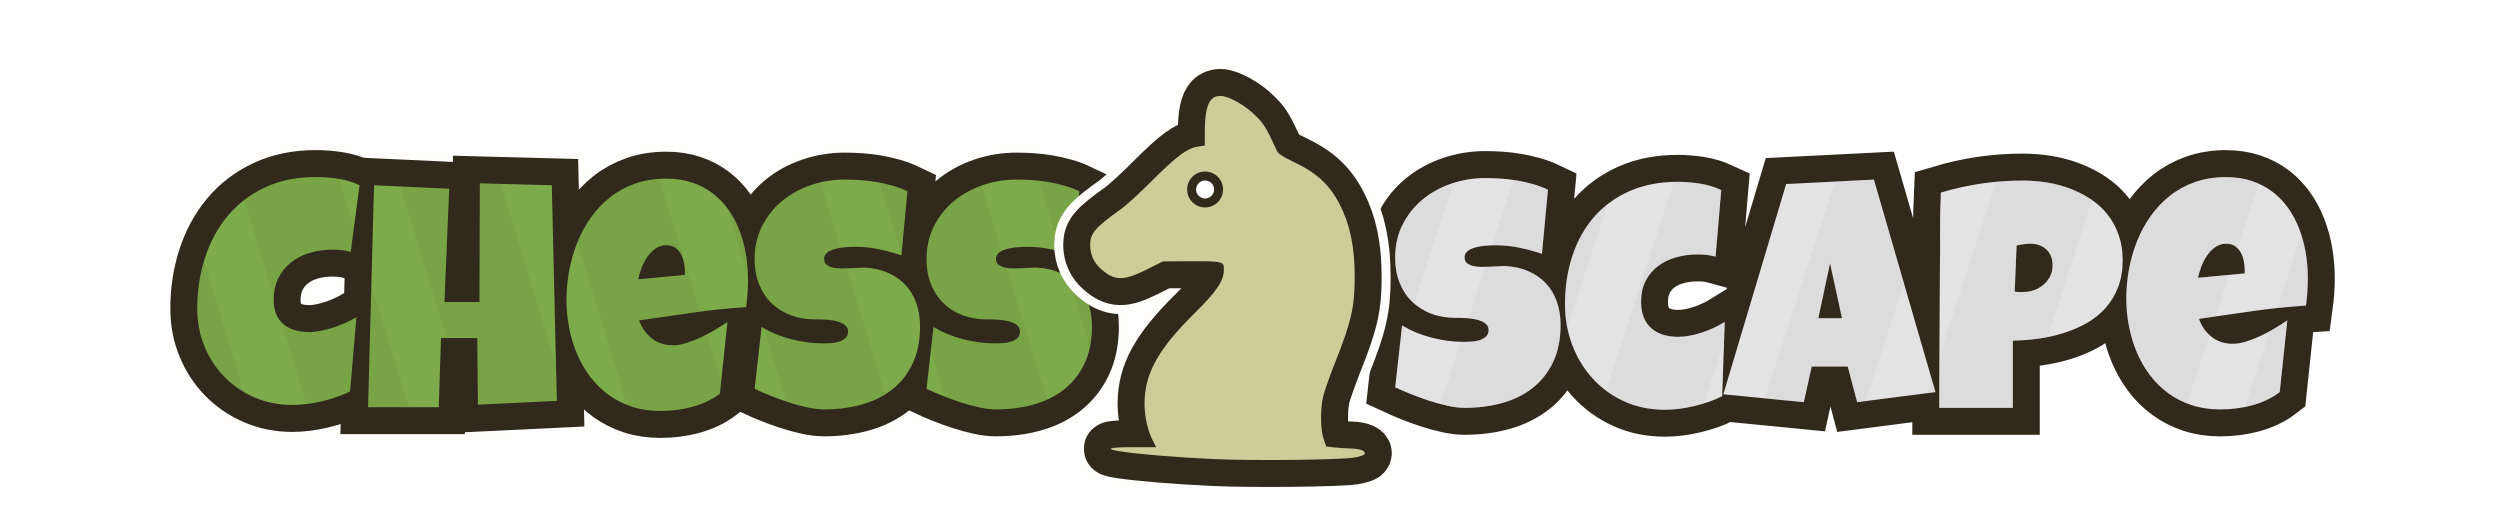 <?xml version="1.0" encoding="utf-8"?>
<svg width="1392px" height="295px" viewBox="0 0 1392 295" version="1.1" xmlns:xlink="http://www.w3.org/1999/xlink" xmlns="http://www.w3.org/2000/svg">
  <defs>
    <filter filterUnits="userSpaceOnUse" color-interpolation-filters="sRGB" id="filter_1">
      <feFlood flood-opacity="0" result="BackgroundImageFix" />
      <feColorMatrix in="SourceAlpha" type="matrix" values="0 0 0 0 0 0 0 0 0 0 0 0 0 0 0 0 0 0 127 0" />
      <feOffset dx="2" dy="8" />
      <feGaussianBlur stdDeviation="0" />
      <feColorMatrix type="matrix" values="0 0 0 0 0.024 0 0 0 0 0.02 0 0 0 0 0.02 0 0 0 0.498 0" />
      <feBlend mode="normal" in2="BackgroundImageFix" result="effect0_dropShadow" />
      <feBlend mode="normal" in="SourceGraphic" in2="effect0_dropShadow" result="shape" />
    </filter>
    <path d="M0 0L1351.84 0L1351.84 254.402L0 254.402L0 0Z" id="path_1" />
    <path d="M498.164 83.144C498.164 91.172 496.772 98.101 493.989 103.931C491.206 109.761 487.397 114.565 482.563 118.345C477.729 122.124 472.075 124.907 465.601 126.694C459.126 128.481 452.168 129.375 444.727 129.375C441.855 129.375 438.706 128.994 435.278 128.232C431.851 127.471 428.379 126.519 424.863 125.376C421.348 124.233 417.964 123.003 414.712 121.685C411.46 120.366 408.574 119.121 406.055 117.949L409.922 83.496C414.902 86.484 420.425 88.755 426.489 90.308C432.554 91.86 438.516 92.637 444.375 92.637C445.488 92.637 446.836 92.593 448.418 92.505C450 92.417 451.509 92.153 452.944 91.714C454.38 91.274 455.596 90.615 456.592 89.736C457.588 88.857 458.086 87.598 458.086 85.957C458.086 84.844 457.734 83.892 457.031 83.101C456.328 82.31 455.42 81.665 454.307 81.167C453.193 80.669 451.934 80.288 450.527 80.024C449.121 79.761 447.744 79.57 446.396 79.453C445.049 79.336 443.789 79.277 442.617 79.277C441.445 79.277 440.508 79.277 439.805 79.277C434.766 79.277 430.181 78.486 426.05 76.904C421.919 75.322 418.374 73.081 415.415 70.181C412.456 67.28 410.156 63.765 408.516 59.634C406.875 55.503 406.055 50.918 406.055 45.879C406.055 38.965 407.446 32.769 410.229 27.29C413.013 21.811 416.733 17.153 421.392 13.315C426.05 9.478 431.396 6.533 437.432 4.482C443.467 2.432 449.707 1.406 456.152 1.406C459.023 1.406 461.982 1.509 465.029 1.714C468.076 1.919 471.108 2.285 474.126 2.812C477.144 3.34 480.088 4.014 482.959 4.834C485.83 5.654 488.555 6.68 491.133 7.91L487.793 43.594C483.809 42.246 479.634 41.118 475.269 40.21C470.903 39.302 466.641 38.848 462.48 38.848C461.719 38.848 460.737 38.862 459.536 38.892C458.335 38.921 457.075 39.009 455.757 39.155C454.438 39.302 453.105 39.522 451.758 39.815C450.41 40.107 449.209 40.503 448.154 41.001C447.1 41.499 446.25 42.158 445.605 42.978C444.961 43.799 444.668 44.766 444.727 45.879C444.785 47.168 445.269 48.164 446.177 48.867C447.085 49.57 448.257 50.083 449.692 50.405C451.128 50.728 452.71 50.889 454.438 50.889C456.167 50.889 457.881 50.845 459.58 50.757C461.279 50.669 462.861 50.581 464.326 50.493C465.791 50.405 466.992 50.391 467.93 50.449C472.617 50.742 476.836 51.738 480.586 53.438C484.336 55.137 487.515 57.393 490.122 60.205C492.729 63.018 494.722 66.372 496.099 70.269C497.476 74.165 498.164 78.457 498.164 83.144L498.164 83.144ZM402.451 83.144C402.451 91.172 401.06 98.101 398.276 103.931C395.493 109.761 391.685 114.565 386.851 118.345C382.017 122.124 376.362 124.907 369.888 126.694C363.413 128.481 356.455 129.375 349.014 129.375C346.143 129.375 342.993 128.994 339.565 128.232C336.138 127.471 332.666 126.519 329.15 125.376C325.635 124.233 322.251 123.003 318.999 121.685C315.747 120.366 312.861 119.121 310.342 117.949L314.209 83.496C319.189 86.484 324.712 88.755 330.776 90.308C336.841 91.86 342.803 92.637 348.662 92.637C349.775 92.637 351.123 92.593 352.705 92.505C354.287 92.417 355.796 92.153 357.231 91.714C358.667 91.274 359.883 90.615 360.879 89.736C361.875 88.857 362.373 87.598 362.373 85.957C362.373 84.844 362.021 83.892 361.318 83.101C360.615 82.31 359.707 81.665 358.594 81.167C357.48 80.669 356.221 80.288 354.814 80.024C353.408 79.761 352.031 79.57 350.684 79.453C349.336 79.336 348.076 79.277 346.904 79.277C345.732 79.277 344.795 79.277 344.092 79.277C339.053 79.277 334.468 78.486 330.337 76.904C326.206 75.322 322.661 73.081 319.702 70.181C316.743 67.28 314.443 63.765 312.803 59.634C311.162 55.503 310.342 50.918 310.342 45.879C310.342 38.965 311.733 32.769 314.517 27.29C317.3 21.811 321.021 17.153 325.679 13.315C330.337 9.478 335.684 6.533 341.719 4.482C347.754 2.432 353.994 1.406 360.439 1.406C363.311 1.406 366.27 1.509 369.316 1.714C372.363 1.919 375.396 2.285 378.413 2.812C381.431 3.34 384.375 4.014 387.246 4.834C390.117 5.654 392.842 6.68 395.42 7.91L392.08 43.594C388.096 42.246 383.921 41.118 379.556 40.21C375.19 39.302 370.928 38.848 366.768 38.848C366.006 38.848 365.024 38.862 363.823 38.892C362.622 38.921 361.362 39.009 360.044 39.155C358.726 39.302 357.393 39.522 356.045 39.815C354.697 40.107 353.496 40.503 352.441 41.001C351.387 41.499 350.537 42.158 349.893 42.978C349.248 43.799 348.955 44.766 349.014 45.879C349.072 47.168 349.556 48.164 350.464 48.867C351.372 49.57 352.544 50.083 353.979 50.405C355.415 50.728 356.997 50.889 358.726 50.889C360.454 50.889 362.168 50.845 363.867 50.757C365.566 50.669 367.148 50.581 368.613 50.493C370.078 50.405 371.279 50.391 372.217 50.449C376.904 50.742 381.123 51.738 384.873 53.438C388.623 55.137 391.802 57.393 394.409 60.205C397.017 63.018 399.009 66.372 400.386 70.269C401.763 74.165 402.451 78.457 402.451 83.144L402.451 83.144ZM306.65 57.129C306.65 62.227 306.299 67.324 305.596 72.422C295.576 73.066 285.615 74.106 275.713 75.542C265.811 76.978 255.908 78.398 246.006 79.805C247.529 84.023 249.917 87.393 253.169 89.912C256.421 92.432 260.303 93.691 264.814 93.691C267.158 93.691 269.722 93.252 272.505 92.373C275.288 91.494 278.057 90.395 280.811 89.077C283.564 87.759 286.201 86.338 288.721 84.814C291.24 83.291 293.408 81.914 295.225 80.684L291.006 120.586C288.721 122.344 286.245 123.838 283.579 125.068C280.913 126.299 278.145 127.295 275.273 128.057C272.402 128.818 269.502 129.375 266.572 129.727C263.643 130.078 260.771 130.254 257.959 130.254C252.158 130.254 246.855 129.463 242.051 127.881C237.246 126.299 232.896 124.087 228.999 121.245C225.103 118.403 221.689 115.049 218.76 111.182C215.83 107.314 213.398 103.096 211.465 98.525C209.531 93.955 208.066 89.121 207.07 84.023C206.074 78.926 205.576 73.769 205.576 68.555C205.576 63.105 206.074 57.656 207.07 52.207C208.066 46.758 209.575 41.514 211.597 36.475C213.618 31.436 216.167 26.763 219.243 22.456C222.319 18.149 225.908 14.385 230.01 11.162C234.111 7.939 238.755 5.42 243.94 3.604C249.126 1.787 254.854 0.879 261.123 0.879C266.338 0.879 271.099 1.597 275.405 3.032C279.712 4.468 283.55 6.46 286.919 9.009C290.288 11.558 293.218 14.59 295.708 18.105C298.198 21.621 300.249 25.474 301.86 29.663C303.472 33.852 304.673 38.276 305.464 42.935C306.255 47.593 306.65 52.324 306.65 57.129L306.65 57.129ZM271.494 52.559C271.494 50.918 271.318 49.233 270.967 47.505C270.615 45.776 270.044 44.209 269.253 42.803C268.462 41.397 267.422 40.239 266.133 39.331C264.844 38.423 263.232 37.969 261.299 37.969C258.955 37.969 256.89 38.599 255.103 39.858C253.315 41.118 251.777 42.7 250.488 44.605C249.199 46.509 248.145 48.574 247.324 50.801C246.504 53.027 245.889 55.078 245.479 56.953L271.494 54.492L271.494 52.559ZM200.215 124.629L156.27 126.738L155.918 89.648L135.703 89.648L134.473 128.145L95.098 128.145L98.438 4.57L140.273 6.504L137.637 69.609L157.148 69.609L157.324 3.516L197.402 4.57L200.215 124.629ZM90.352 4.57L85.43 41.66C83.731 41.191 82.031 40.869 80.332 40.693C78.633 40.518 76.934 40.43 75.234 40.43C70.898 40.43 66.768 41.001 62.842 42.144C58.916 43.286 55.444 45.029 52.427 47.373C49.409 49.717 47.007 52.647 45.22 56.162C43.433 59.678 42.539 63.809 42.539 68.555C42.539 71.602 43.023 74.238 43.989 76.465C44.956 78.691 46.318 80.537 48.076 82.002C49.834 83.467 51.914 84.551 54.316 85.254C56.719 85.957 59.355 86.309 62.227 86.309C64.394 86.309 66.65 86.074 68.994 85.606C71.338 85.137 73.652 84.522 75.938 83.76C78.223 82.998 80.449 82.119 82.617 81.123C84.785 80.127 86.777 79.102 88.594 78.047L85.078 119.355C82.793 120.527 80.317 121.567 77.651 122.476C74.985 123.384 72.246 124.175 69.434 124.849C66.621 125.522 63.809 126.035 60.996 126.387C58.184 126.738 55.488 126.914 52.91 126.914C45.469 126.914 38.525 125.537 32.08 122.783C25.635 120.029 20.039 116.25 15.293 111.445C10.547 106.641 6.812 100.972 4.087 94.439C1.362 87.905 0 80.859 0 73.301C0 63.281 1.436 53.833 4.307 44.956C7.178 36.079 11.396 28.301 16.963 21.621C22.529 14.941 29.429 9.668 37.661 5.801C45.894 1.934 55.371 0 66.094 0C70.137 0 74.282 0.322 78.53 0.967C82.778 1.611 86.719 2.812 90.352 4.57L90.352 4.57Z" id="path_2" />
    <path d="M508.184 56.25C508.184 61.348 507.832 66.445 507.129 71.543C497.109 72.188 487.148 73.228 477.246 74.663C467.344 76.099 457.441 77.519 447.539 78.926C449.063 83.144 451.45 86.514 454.702 89.033C457.954 91.553 461.836 92.812 466.348 92.812C468.691 92.812 471.255 92.373 474.038 91.494C476.821 90.615 479.59 89.517 482.344 88.198C485.098 86.88 487.734 85.459 490.254 83.936C492.773 82.412 494.941 81.035 496.758 79.805L492.539 119.707C490.254 121.465 487.778 122.959 485.112 124.189C482.446 125.42 479.678 126.416 476.807 127.178C473.936 127.939 471.035 128.496 468.105 128.848C465.176 129.199 462.305 129.375 459.492 129.375C453.691 129.375 448.389 128.584 443.584 127.002C438.779 125.42 434.429 123.208 430.532 120.366C426.636 117.524 423.223 114.17 420.293 110.303C417.363 106.436 414.932 102.217 412.998 97.647C411.064 93.076 409.6 88.242 408.604 83.144C407.607 78.047 407.109 72.891 407.109 67.676C407.109 62.227 407.607 56.777 408.604 51.328C409.6 45.879 411.108 40.635 413.13 35.596C415.151 30.557 417.7 25.884 420.776 21.577C423.853 17.27 427.441 13.506 431.543 10.283C435.645 7.061 440.288 4.541 445.474 2.725C450.659 0.908 456.387 0 462.656 0C467.871 0 472.632 0.718 476.938 2.153C481.245 3.589 485.083 5.581 488.452 8.13C491.821 10.679 494.751 13.711 497.241 17.227C499.731 20.742 501.782 24.595 503.394 28.784C505.005 32.974 506.206 37.398 506.997 42.056C507.788 46.714 508.184 51.445 508.184 56.25L508.184 56.25ZM473.027 51.68C473.027 50.039 472.852 48.355 472.5 46.626C472.148 44.898 471.577 43.33 470.786 41.924C469.995 40.518 468.955 39.36 467.666 38.452C466.377 37.544 464.766 37.09 462.832 37.09C460.488 37.09 458.423 37.72 456.636 38.98C454.849 40.239 453.311 41.821 452.021 43.726C450.732 45.63 449.678 47.695 448.857 49.922C448.037 52.148 447.422 54.199 447.012 56.074L473.027 53.613L473.027 51.68ZM405.088 46.23C405.088 51.914 404.238 56.953 402.539 61.348C400.84 65.742 398.511 69.595 395.552 72.905C392.593 76.216 389.121 78.999 385.137 81.255C381.152 83.511 376.89 85.356 372.349 86.792C367.808 88.228 363.105 89.282 358.242 89.956C353.379 90.63 348.604 90.996 343.916 91.055L343.916 128.496L302.959 128.496C302.959 121.816 302.974 115.313 303.003 108.984C303.032 102.656 303.062 96.372 303.091 90.132C303.12 83.892 303.149 77.607 303.179 71.279C303.208 64.951 303.252 58.418 303.311 51.68C303.428 44.531 303.457 37.383 303.398 30.234C303.34 23.086 303.486 15.879 303.838 8.613C311.338 6.387 318.838 4.717 326.338 3.604C333.838 2.49 341.572 1.934 349.541 1.934C354.053 1.934 358.564 2.3 363.076 3.032C367.588 3.765 371.909 4.922 376.04 6.504C380.171 8.086 384.009 10.063 387.554 12.437C391.099 14.81 394.16 17.637 396.738 20.918C399.316 24.199 401.353 27.949 402.847 32.168C404.341 36.387 405.088 41.074 405.088 46.23L405.088 46.23ZM366.064 49.219C366.064 45.41 364.907 42.437 362.593 40.298C360.278 38.159 357.275 37.09 353.584 37.09C352.354 37.09 351.079 37.192 349.761 37.398C348.442 37.602 347.197 37.852 346.025 38.145L344.971 63.809C345.791 63.926 346.582 63.984 347.344 63.984C348.105 63.984 348.896 63.984 349.717 63.984C351.826 63.984 353.862 63.633 355.825 62.93C357.788 62.227 359.531 61.216 361.055 59.898C362.578 58.579 363.794 57.026 364.702 55.239C365.61 53.452 366.064 51.445 366.064 49.219L366.064 49.219ZM300.85 119.707L257.256 125.332L251.982 105.469L231.943 105.469L227.549 125.332L182.725 120.938L217.705 3.867L266.572 1.406L300.85 119.707ZM248.818 78.574L242.139 47.988L235.635 78.574L248.818 78.574ZM181.582 7.207L178.418 44.297C176.719 43.828 175.049 43.506 173.408 43.33C171.768 43.154 170.098 43.066 168.398 43.066C164.238 43.066 160.269 43.594 156.489 44.648C152.71 45.703 149.37 47.315 146.47 49.482C143.569 51.65 141.255 54.39 139.526 57.7C137.798 61.011 136.934 64.922 136.934 69.434C136.934 72.715 137.417 75.571 138.384 78.003C139.351 80.435 140.728 82.456 142.515 84.067C144.302 85.679 146.47 86.894 149.019 87.715C151.567 88.535 154.395 88.945 157.5 88.945C159.668 88.945 161.895 88.726 164.18 88.286C166.465 87.847 168.75 87.246 171.035 86.484C173.32 85.723 175.518 84.844 177.627 83.848C179.736 82.852 181.699 81.797 183.516 80.684L182.109 121.992C179.824 123.164 177.363 124.204 174.727 125.112C172.09 126.021 169.38 126.812 166.597 127.485C163.813 128.159 161.03 128.672 158.247 129.023C155.464 129.375 152.813 129.551 150.293 129.551C141.973 129.551 134.399 127.998 127.573 124.893C120.747 121.787 114.888 117.554 109.995 112.192C105.103 106.831 101.309 100.605 98.613 93.516C95.918 86.426 94.57 78.867 94.57 70.84C94.57 61.23 95.933 52.266 98.657 43.945C101.382 35.625 105.396 28.403 110.698 22.28C116.001 16.157 122.563 11.353 130.386 7.866C138.208 4.38 147.188 2.637 157.324 2.637C161.367 2.637 165.469 2.959 169.629 3.604C173.789 4.248 177.773 5.449 181.582 7.207L181.582 7.207ZM92.109 82.266C92.109 90.293 90.718 97.222 87.935 103.052C85.151 108.882 81.343 113.687 76.509 117.466C71.675 121.245 66.02 124.028 59.546 125.815C53.071 127.603 46.113 128.496 38.672 128.496C35.801 128.496 32.651 128.115 29.224 127.354C25.796 126.592 22.324 125.64 18.809 124.497C15.293 123.354 11.909 122.124 8.657 120.806C5.405 119.487 2.52 118.242 0 117.07L3.867 82.617C8.848 85.606 14.37 87.876 20.435 89.429C26.499 90.981 32.461 91.758 38.32 91.758C39.434 91.758 40.781 91.714 42.363 91.626C43.945 91.538 45.454 91.274 46.89 90.835C48.325 90.395 49.541 89.736 50.537 88.857C51.533 87.978 52.031 86.719 52.031 85.078C52.031 83.965 51.68 83.013 50.977 82.222C50.273 81.431 49.365 80.786 48.252 80.288C47.139 79.79 45.879 79.409 44.473 79.145C43.066 78.882 41.69 78.691 40.342 78.574C38.994 78.457 37.734 78.398 36.562 78.398C35.391 78.398 34.453 78.398 33.75 78.398C28.711 78.398 24.126 77.607 19.995 76.025C15.864 74.443 12.319 72.202 9.36 69.302C6.401 66.401 4.102 62.886 2.461 58.755C0.82 54.624 2.38419e-07 50.039 0 45C0 38.086 1.392 31.89 4.175 26.411C6.958 20.933 10.679 16.274 15.337 12.437C19.995 8.599 25.342 5.654 31.377 3.604C37.412 1.553 43.652 0.527 50.098 0.527C52.969 0.527 55.928 0.63 58.975 0.835C62.022 1.04 65.054 1.406 68.071 1.934C71.089 2.461 74.033 3.135 76.904 3.955C79.775 4.775 82.5 5.801 85.078 7.031L81.738 42.715C77.754 41.367 73.579 40.239 69.214 39.331C64.849 38.423 60.586 37.969 56.426 37.969C55.664 37.969 54.683 37.983 53.481 38.013C52.28 38.042 51.02 38.13 49.702 38.276C48.384 38.423 47.051 38.643 45.703 38.935C44.355 39.228 43.154 39.624 42.1 40.122C41.045 40.62 40.195 41.279 39.551 42.1C38.906 42.92 38.613 43.887 38.672 45C38.73 46.289 39.214 47.285 40.122 47.988C41.03 48.691 42.202 49.204 43.638 49.526C45.073 49.849 46.655 50.01 48.384 50.01C50.112 50.01 51.826 49.966 53.525 49.878C55.225 49.79 56.807 49.702 58.272 49.614C59.736 49.526 60.938 49.512 61.875 49.57C66.562 49.863 70.781 50.859 74.531 52.559C78.281 54.258 81.46 56.514 84.067 59.326C86.675 62.139 88.667 65.493 90.044 69.39C91.421 73.286 92.109 77.578 92.109 82.266L92.109 82.266Z" id="path_3" />
    <path d="M63.831 19.968C63.831 10.475 65.059 4.419 67.596 1.882C68.823 0.655 70.46 1.19209e-07 72.424 1.19209e-07C77.007 1.19209e-07 86.336 5.156 92.065 10.966C96.811 15.63 97.875 17.349 104.176 30.934C104.831 32.243 107.613 34.044 112.605 36.417C125.945 42.636 133.146 49.183 138.956 60.395C144.685 71.442 147.304 84.127 147.304 100.821C147.304 117.516 145.34 126.026 136.501 148.122C133.392 155.978 130.282 164.816 129.627 167.762C128.072 175.291 128.236 186.012 130.036 191.085L131.428 195.177L135.928 195.75C138.384 195.996 142.557 196.241 145.34 196.323C150.659 196.405 154.178 198.041 152.541 199.678C152.05 200.169 149.431 200.988 146.813 201.397C138.302 202.706 90.101 203.197 68.823 202.215C22.996 200.006 -6.792 195.586 24.141 195.586L36.744 195.586L34.78 191.74C31.916 185.93 30.279 178.565 30.279 171.281C30.279 154.751 37.808 141.166 57.612 121.525C70.624 108.759 74.47 102.949 74.47 96.484C74.47 92.228 73.652 91.983 56.385 92.065L40.508 92.147L31.179 96.811C18.495 103.113 13.666 103.031 6.138 96.484C2.128 92.965 0 88.3 0 82.981C0 76.516 2.701 73.324 17.185 63.013C20.05 60.967 28.151 53.602 35.189 46.483C48.61 33.143 54.175 29.052 60.313 28.151L63.831 27.66L63.831 19.968L63.831 19.968ZM64 42.1C58.477 42.1 54 46.577 54 52.1C54 57.623 58.477 62.1 64 62.1C69.523 62.1 74 57.623 74 52.1C74 46.577 69.523 42.1 64 42.1L64 42.1Z" transform="translate(497.164 0)" id="path_4" />
    <clipPath id="mask_1">
      <use xlink:href="#path_1" />
    </clipPath>
    <clipPath id="mask_2">
      <use xlink:href="#path_2" />
    </clipPath>
    <clipPath id="mask_3">
      <use xlink:href="#path_3" />
    </clipPath>
    <clipPath id="mask_4">
      <use xlink:href="#path_4" />
    </clipPath>
  </defs>
  <g id="image" transform="translate(20 20)">
    <path d="M0 0L1351.84 0L1351.84 254.402L0 254.402L0 0Z" id="Background" fill="none" fill-rule="evenodd" stroke="none" />
    <g clip-path="url(#mask_1)">
      <g filter="url(#filter_1)">
        <g id="banner" transform="translate(87.836 25.402)">
          <g id="chess" transform="translate(0 45.172)">
            <g id="text">
              <use xlink:href="#path_2" fill="none" stroke="#FFFEFD" stroke-width="40" />
              <use xlink:href="#path_2" fill="none" stroke="#32291D" stroke-width="30" />
              <use stroke="none" fill="#7DAA4A" xlink:href="#path_2" />
            </g>
            <g clip-path="url(#mask_2)">
              <path d="M0 0L0 259.42L53.973 259.42L53.973 0L0 0L0 0ZM85.313 0L85.313 259.42L139.286 259.42L139.286 0L85.313 0L85.313 0ZM255.938 3.05176e-05L255.938 259.42L309.911 259.42L309.911 3.05176e-05L255.938 3.05176e-05L255.938 3.05176e-05ZM341.25 7.62939e-05L341.25 259.42L395.224 259.42L395.224 7.62939e-05L341.25 7.62939e-05L341.25 7.62939e-05ZM511.875 3.8147e-05L511.875 259.42L565.848 259.42L565.848 3.8147e-05L511.875 3.8147e-05L511.875 3.8147e-05ZM170.626 0.58L170.626 260L224.599 260L224.599 0.58L170.626 0.58L170.626 0.58ZM426.563 0.58L426.563 260L480.536 260L480.536 0.58L426.563 0.58L426.563 0.58Z" transform="matrix(0.956 -0.292 0.292 0.956 -59.669 23.776)" id="overlay" fill="#253D0A" fill-opacity="0.047" fill-rule="evenodd" stroke="none" />
            </g>
          </g>
          <g id="scape" transform="translate(666.98 45.2)">
            <g id="text">
              <use xlink:href="#path_3" fill="none" stroke="#FFFFFF" stroke-width="40" />
              <use xlink:href="#path_3" fill="none" stroke="#32291D" stroke-width="30" />
              <use stroke="none" fill="#E3E3E3" xlink:href="#path_3" />
            </g>
            <g clip-path="url(#mask_3)">
              <path d="M0 0L0 259.42L53.973 259.42L53.973 0L0 0L0 0ZM85.313 0L85.313 259.42L139.286 259.42L139.286 0L85.313 0L85.313 0ZM255.938 0L255.938 259.42L309.911 259.42L309.911 0L255.938 0L255.938 0ZM341.25 4.57764e-05L341.25 259.42L395.223 259.42L395.223 4.57764e-05L341.25 4.57764e-05L341.25 4.57764e-05ZM511.875 0L511.875 259.42L565.848 259.42L565.848 0L511.875 0L511.875 0ZM170.625 0.581L170.625 260L224.599 260L224.599 0.581L170.625 0.581L170.625 0.581ZM426.562 0.58L426.562 260L480.535 260L480.535 0.58L426.562 0.58L426.562 0.58Z" transform="matrix(0.951 0.309 -0.309 0.951 24.509 -147.156)" id="overlay" fill="#C6C6C6" fill-opacity="0.247" fill-rule="evenodd" stroke="none" />
            </g>
          </g>
          <g id="Mask">
            <use xlink:href="#path_4" fill="none" stroke="#FFFEFD" stroke-width="40" />
            <use xlink:href="#path_4" fill="none" stroke="#32291D" stroke-width="30" />
            <use stroke="none" fill="#CFCC99" xlink:href="#path_4" fill-rule="evenodd" />
          </g>
        </g>
      </g>
    </g>
  </g>
</svg>